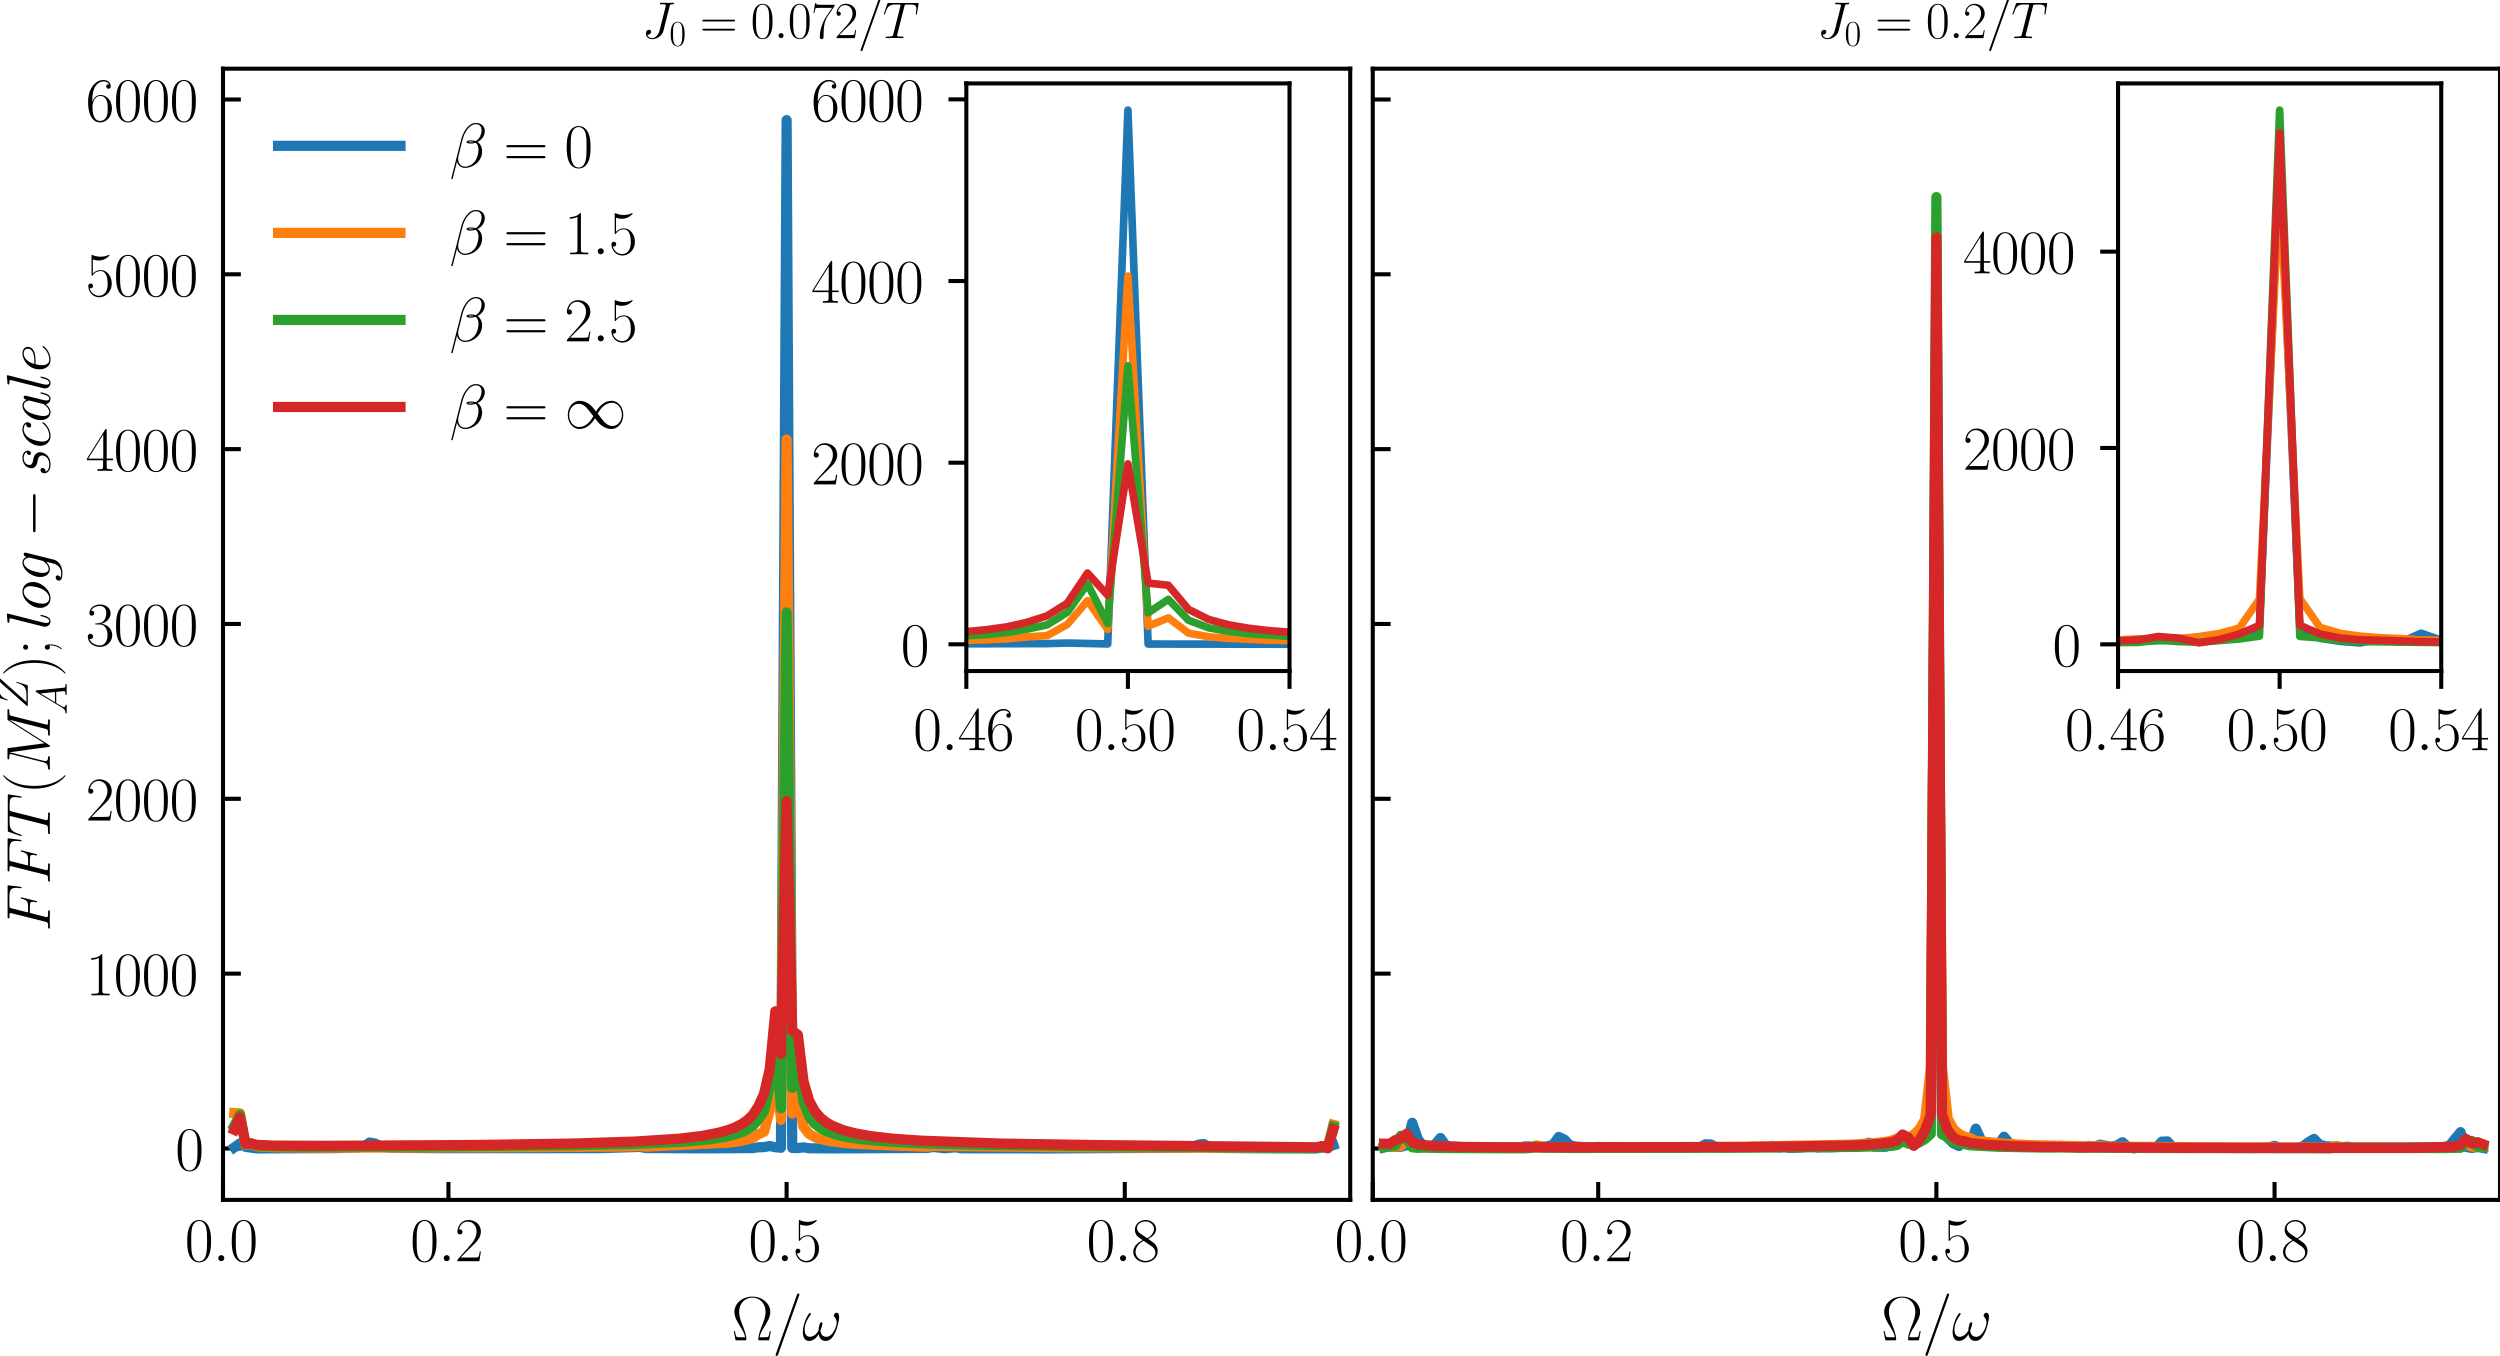 <?xml version="1.0" encoding="utf-8" standalone="no"?>
<!DOCTYPE svg PUBLIC "-//W3C//DTD SVG 1.1//EN"
  "http://www.w3.org/Graphics/SVG/1.1/DTD/svg11.dtd">
<svg xmlns:xlink="http://www.w3.org/1999/xlink" width="490.117pt" height="265.752pt" viewBox="0 0 490.117 265.752" xmlns="http://www.w3.org/2000/svg" version="1.1">
 <defs>
  <style type="text/css">*{stroke-linejoin: round; stroke-linecap: butt}</style>
 </defs>
 <g id="figure_1">
  <g id="patch_1">
   <path d="M 0 265.752 
L 490.117 265.752 
L 490.117 0 
L 0 0 
z
" style="fill: #ffffff"/>
  </g>
  <g id="axes_1">
   <g id="patch_2">
    <path d="M 43.717 235.232 
L 264.707 235.232 
L 264.707 13.472 
L 43.717 13.472 
z
" style="fill: #ffffff"/>
   </g>
   <g id="matplotlib.axis_1">
    <g id="xtick_1">
     <g id="line2d_1">
      <defs>
       <path id="m52e6dee2ad" d="M 0 0 
L 0 -3.5 
" style="stroke: #000000; stroke-width: 0.8"/>
      </defs>
      <g>
       <use xlink:href="#m52e6dee2ad" x="43.717" y="235.232" style="stroke: #000000; stroke-width: 0.8"/>
      </g>
     </g>
     <g id="text_1">
      <!-- $\mathdefault{0.0}$ -->
      <g transform="translate(36.238 247.25)scale(0.12 -0.12)">
       <defs>
        <path id="CMR17-30" d="M 2688 2038 
C 2688 2430 2682 3099 2413 3613 
C 2176 4063 1798 4224 1466 4224 
C 1158 4224 768 4082 525 3620 
C 269 3137 243 2539 243 2038 
C 243 1671 250 1112 448 623 
C 723 -39 1216 -128 1466 -128 
C 1760 -128 2208 -7 2470 604 
C 2662 1048 2688 1568 2688 2038 
z
M 1466 -26 
C 1056 -26 813 328 723 816 
C 653 1196 653 1749 653 2109 
C 653 2604 653 3015 736 3407 
C 858 3954 1216 4121 1466 4121 
C 1728 4121 2067 3947 2189 3420 
C 2272 3054 2278 2623 2278 2109 
C 2278 1691 2278 1176 2202 797 
C 2067 96 1690 -26 1466 -26 
z
" transform="scale(0.016)"/>
        <path id="CMMI12-3a" d="M 1178 307 
C 1178 492 1024 620 870 620 
C 685 620 557 467 557 313 
C 557 128 710 0 864 0 
C 1050 0 1178 153 1178 307 
z
" transform="scale(0.016)"/>
       </defs>
       <use xlink:href="#CMR17-30" transform="scale(0.996)"/>
       <use xlink:href="#CMMI12-3a" transform="translate(45.69 0)scale(0.996)"/>
       <use xlink:href="#CMR17-30" transform="translate(72.788 0)scale(0.996)"/>
      </g>
     </g>
    </g>
    <g id="xtick_2">
     <g id="line2d_2">
      <g>
       <use xlink:href="#m52e6dee2ad" x="87.915" y="235.232" style="stroke: #000000; stroke-width: 0.8"/>
      </g>
     </g>
     <g id="text_2">
      <!-- $\mathdefault{0.2}$ -->
      <g transform="translate(80.436 247.25)scale(0.12 -0.12)">
       <defs>
        <path id="CMR17-32" d="M 2669 990 
L 2554 990 
C 2490 537 2438 460 2413 422 
C 2381 371 1920 371 1830 371 
L 602 371 
C 832 620 1280 1073 1824 1596 
C 2214 1966 2669 2400 2669 3033 
C 2669 3788 2067 4224 1395 4224 
C 691 4224 262 3603 262 3027 
C 262 2777 448 2745 525 2745 
C 589 2745 781 2783 781 3007 
C 781 3206 614 3264 525 3264 
C 486 3264 448 3257 422 3244 
C 544 3788 915 4057 1306 4057 
C 1862 4057 2227 3616 2227 3033 
C 2227 2477 1901 1998 1536 1583 
L 262 147 
L 262 0 
L 2515 0 
L 2669 990 
z
" transform="scale(0.016)"/>
       </defs>
       <use xlink:href="#CMR17-30" transform="scale(0.996)"/>
       <use xlink:href="#CMMI12-3a" transform="translate(45.69 0)scale(0.996)"/>
       <use xlink:href="#CMR17-32" transform="translate(72.788 0)scale(0.996)"/>
      </g>
     </g>
    </g>
    <g id="xtick_3">
     <g id="line2d_3">
      <g>
       <use xlink:href="#m52e6dee2ad" x="154.212" y="235.232" style="stroke: #000000; stroke-width: 0.8"/>
      </g>
     </g>
     <g id="text_3">
      <!-- $\mathdefault{0.5}$ -->
      <g transform="translate(146.733 247.25)scale(0.12 -0.12)">
       <defs>
        <path id="CMR17-35" d="M 730 3750 
C 794 3724 1056 3641 1325 3641 
C 1920 3641 2246 3961 2432 4140 
C 2432 4191 2432 4224 2394 4224 
C 2387 4224 2374 4224 2323 4198 
C 2099 4102 1837 4032 1517 4032 
C 1325 4032 1037 4055 723 4191 
C 653 4224 640 4224 634 4224 
C 602 4224 595 4217 595 4090 
L 595 2231 
C 595 2113 595 2080 659 2080 
C 691 2080 704 2093 736 2139 
C 941 2435 1222 2560 1542 2560 
C 1766 2560 2246 2415 2246 1293 
C 2246 1087 2246 716 2054 422 
C 1894 159 1645 25 1370 25 
C 947 25 518 319 403 812 
C 429 806 480 793 506 793 
C 589 793 749 838 749 1036 
C 749 1209 627 1280 506 1280 
C 358 1280 262 1190 262 1011 
C 262 454 704 -128 1382 -128 
C 2042 -128 2669 441 2669 1267 
C 2669 2054 2170 2662 1549 2662 
C 1222 2662 947 2540 730 2304 
L 730 3750 
z
" transform="scale(0.016)"/>
       </defs>
       <use xlink:href="#CMR17-30" transform="scale(0.996)"/>
       <use xlink:href="#CMMI12-3a" transform="translate(45.69 0)scale(0.996)"/>
       <use xlink:href="#CMR17-35" transform="translate(72.788 0)scale(0.996)"/>
      </g>
     </g>
    </g>
    <g id="xtick_4">
     <g id="line2d_4">
      <g>
       <use xlink:href="#m52e6dee2ad" x="220.509" y="235.232" style="stroke: #000000; stroke-width: 0.8"/>
      </g>
     </g>
     <g id="text_4">
      <!-- $\mathdefault{0.8}$ -->
      <g transform="translate(213.03 247.25)scale(0.12 -0.12)">
       <defs>
        <path id="CMR17-38" d="M 1741 2289 
C 2144 2494 2554 2803 2554 3298 
C 2554 3884 1990 4224 1472 4224 
C 890 4224 378 3800 378 3215 
C 378 3054 416 2777 666 2533 
C 730 2469 998 2276 1171 2154 
C 883 2006 211 1652 211 945 
C 211 282 838 -128 1459 -128 
C 2144 -128 2720 366 2720 1022 
C 2720 1607 2330 1877 2074 2051 
L 1741 2289 
z
M 902 2855 
C 851 2887 595 3086 595 3388 
C 595 3781 998 4076 1459 4076 
C 1965 4076 2336 3716 2336 3298 
C 2336 2700 1670 2359 1638 2359 
C 1632 2359 1626 2359 1574 2398 
L 902 2855 
z
M 2080 1536 
C 2176 1466 2483 1253 2483 861 
C 2483 385 2010 25 1472 25 
C 890 25 448 443 448 951 
C 448 1459 838 1884 1280 2083 
L 2080 1536 
z
" transform="scale(0.016)"/>
       </defs>
       <use xlink:href="#CMR17-30" transform="scale(0.996)"/>
       <use xlink:href="#CMMI12-3a" transform="translate(45.69 0)scale(0.996)"/>
       <use xlink:href="#CMR17-38" transform="translate(72.788 0)scale(0.996)"/>
      </g>
     </g>
    </g>
    <g id="text_5">
     <!-- $\Omega/\omega$ -->
     <g transform="translate(143.414 262.763)scale(0.12 -0.12)">
      <defs>
       <path id="CMR17-a" d="M 4038 935 
L 3923 935 
C 3866 640 3846 563 3814 461 
C 3782 364 3763 313 3392 313 
L 2874 313 
C 2944 685 3098 961 3366 1390 
C 3699 1935 3974 2377 3974 2909 
C 3974 3775 3155 4480 2138 4480 
C 1094 4480 294 3768 294 2909 
C 294 2377 576 1922 890 1416 
C 1171 961 1325 685 1395 313 
L 877 313 
C 512 313 493 364 461 454 
C 422 557 410 640 346 935 
L 230 935 
L 416 0 
L 1382 0 
C 1517 0 1523 6 1523 102 
C 1523 557 1286 1153 1178 1428 
C 973 1928 781 2416 781 2916 
C 781 3871 1466 4377 2131 4377 
C 2829 4377 3488 3852 3488 2916 
C 3488 2422 3315 1980 3078 1396 
C 2976 1134 2746 550 2746 102 
C 2746 0 2752 0 2886 0 
L 3853 0 
L 4038 935 
z
" transform="scale(0.016)"/>
       <path id="CMMI12-3d" d="M 2746 4563 
C 2746 4569 2784 4665 2784 4678 
C 2784 4755 2720 4800 2669 4800 
C 2637 4800 2579 4800 2528 4659 
L 384 -1364 
C 384 -1370 346 -1466 346 -1479 
C 346 -1556 410 -1600 461 -1600 
C 499 -1600 557 -1594 602 -1460 
L 2746 4563 
z
" transform="scale(0.016)"/>
       <path id="CMMI12-21" d="M 3802 2406 
C 3802 2592 3750 2828 3526 2828 
C 3398 2828 3251 2668 3251 2540 
C 3251 2483 3277 2444 3328 2387 
C 3424 2278 3546 2105 3546 1804 
C 3546 1574 3405 1209 3302 1011 
C 3123 659 2829 358 2496 358 
C 2093 358 1939 614 1869 972 
C 1939 1139 2086 1555 2086 1721 
C 2086 1792 2061 1849 1978 1849 
C 1933 1849 1882 1824 1850 1772 
C 1760 1632 1677 1126 1683 992 
C 1562 755 1216 358 806 358 
C 378 358 262 736 262 1100 
C 262 1766 678 2348 794 2508 
C 858 2604 902 2668 902 2681 
C 902 2726 877 2796 819 2796 
C 717 2796 685 2713 634 2636 
C 307 2131 77 1420 77 806 
C 77 409 224 -64 704 -64 
C 1235 -64 1568 390 1702 633 
C 1754 275 1946 -64 2413 -64 
C 2899 -64 3206 364 3437 883 
C 3603 1254 3802 2054 3802 2406 
z
" transform="scale(0.016)"/>
      </defs>
      <use xlink:href="#CMR17-a" transform="scale(0.996)"/>
      <use xlink:href="#CMMI12-3d" transform="translate(66.51 0)scale(0.996)"/>
      <use xlink:href="#CMMI12-21" transform="translate(115.285 0)scale(0.996)"/>
     </g>
    </g>
   </g>
   <g id="matplotlib.axis_2">
    <g id="ytick_1">
     <g id="line2d_5">
      <defs>
       <path id="mcc59d26b9e" d="M 0 0 
L 3.5 0 
" style="stroke: #000000; stroke-width: 0.8"/>
      </defs>
      <g>
       <use xlink:href="#mcc59d26b9e" x="43.717" y="225.153" style="stroke: #000000; stroke-width: 0.8"/>
      </g>
     </g>
     <g id="text_6">
      <!-- $\mathdefault{0}$ -->
      <g transform="translate(34.364 229.412)scale(0.12 -0.12)">
       <use xlink:href="#CMR17-30" transform="scale(0.996)"/>
      </g>
     </g>
    </g>
    <g id="ytick_2">
     <g id="line2d_6">
      <g>
       <use xlink:href="#mcc59d26b9e" x="43.717" y="190.878" style="stroke: #000000; stroke-width: 0.8"/>
      </g>
     </g>
     <g id="text_7">
      <!-- $\mathdefault{1000}$ -->
      <g transform="translate(16.805 195.137)scale(0.12 -0.12)">
       <defs>
        <path id="CMR17-31" d="M 1702 4083 
C 1702 4217 1696 4224 1606 4224 
C 1357 3927 979 3833 621 3820 
C 602 3820 570 3820 563 3808 
C 557 3795 557 3782 557 3648 
C 755 3648 1088 3686 1344 3839 
L 1344 467 
C 1344 243 1331 166 781 166 
L 589 166 
L 589 0 
C 896 6 1216 12 1523 12 
C 1830 12 2150 6 2458 0 
L 2458 166 
L 2266 166 
C 1715 166 1702 236 1702 467 
L 1702 4083 
z
" transform="scale(0.016)"/>
       </defs>
       <use xlink:href="#CMR17-31" transform="scale(0.996)"/>
       <use xlink:href="#CMR17-30" transform="translate(45.69 0)scale(0.996)"/>
       <use xlink:href="#CMR17-30" transform="translate(91.381 0)scale(0.996)"/>
       <use xlink:href="#CMR17-30" transform="translate(137.071 0)scale(0.996)"/>
      </g>
     </g>
    </g>
    <g id="ytick_3">
     <g id="line2d_7">
      <g>
       <use xlink:href="#mcc59d26b9e" x="43.717" y="156.603" style="stroke: #000000; stroke-width: 0.8"/>
      </g>
     </g>
     <g id="text_8">
      <!-- $\mathdefault{2000}$ -->
      <g transform="translate(16.805 160.862)scale(0.12 -0.12)">
       <use xlink:href="#CMR17-32" transform="scale(0.996)"/>
       <use xlink:href="#CMR17-30" transform="translate(45.69 0)scale(0.996)"/>
       <use xlink:href="#CMR17-30" transform="translate(91.381 0)scale(0.996)"/>
       <use xlink:href="#CMR17-30" transform="translate(137.071 0)scale(0.996)"/>
      </g>
     </g>
    </g>
    <g id="ytick_4">
     <g id="line2d_8">
      <g>
       <use xlink:href="#mcc59d26b9e" x="43.717" y="122.327" style="stroke: #000000; stroke-width: 0.8"/>
      </g>
     </g>
     <g id="text_9">
      <!-- $\mathdefault{3000}$ -->
      <g transform="translate(16.805 126.586)scale(0.12 -0.12)">
       <defs>
        <path id="CMR17-33" d="M 1414 2176 
C 1984 2176 2234 1673 2234 1094 
C 2234 322 1824 25 1453 25 
C 1114 25 563 193 390 691 
C 422 678 454 678 486 678 
C 640 678 755 780 755 947 
C 755 1132 614 1216 486 1216 
C 378 1216 211 1164 211 927 
C 211 335 787 -128 1466 -128 
C 2176 -128 2720 432 2720 1087 
C 2720 1718 2208 2176 1600 2246 
C 2086 2347 2554 2776 2554 3353 
C 2554 3856 2048 4224 1472 4224 
C 890 4224 378 3862 378 3347 
C 378 3123 544 3084 627 3084 
C 762 3084 877 3167 877 3334 
C 877 3500 762 3584 627 3584 
C 602 3584 570 3584 544 3571 
C 730 3999 1235 4076 1459 4076 
C 1683 4076 2106 3966 2106 3347 
C 2106 3167 2080 2851 1862 2574 
C 1670 2329 1453 2316 1242 2297 
C 1210 2297 1062 2284 1037 2284 
C 992 2278 966 2272 966 2227 
C 966 2182 973 2176 1101 2176 
L 1414 2176 
z
" transform="scale(0.016)"/>
       </defs>
       <use xlink:href="#CMR17-33" transform="scale(0.996)"/>
       <use xlink:href="#CMR17-30" transform="translate(45.69 0)scale(0.996)"/>
       <use xlink:href="#CMR17-30" transform="translate(91.381 0)scale(0.996)"/>
       <use xlink:href="#CMR17-30" transform="translate(137.071 0)scale(0.996)"/>
      </g>
     </g>
    </g>
    <g id="ytick_5">
     <g id="line2d_9">
      <g>
       <use xlink:href="#mcc59d26b9e" x="43.717" y="88.052" style="stroke: #000000; stroke-width: 0.8"/>
      </g>
     </g>
     <g id="text_10">
      <!-- $\mathdefault{4000}$ -->
      <g transform="translate(16.805 92.311)scale(0.12 -0.12)">
       <defs>
        <path id="CMR17-34" d="M 2150 4147 
C 2150 4281 2144 4288 2029 4288 
L 128 1254 
L 128 1088 
L 1779 1088 
L 1779 460 
C 1779 230 1766 166 1318 166 
L 1197 166 
L 1197 0 
C 1402 12 1747 12 1965 12 
C 2182 12 2528 12 2733 0 
L 2733 166 
L 2611 166 
C 2163 166 2150 230 2150 460 
L 2150 1088 
L 2803 1088 
L 2803 1254 
L 2150 1254 
L 2150 4147 
z
M 1798 3723 
L 1798 1254 
L 256 1254 
L 1798 3723 
z
" transform="scale(0.016)"/>
       </defs>
       <use xlink:href="#CMR17-34" transform="scale(0.996)"/>
       <use xlink:href="#CMR17-30" transform="translate(45.69 0)scale(0.996)"/>
       <use xlink:href="#CMR17-30" transform="translate(91.381 0)scale(0.996)"/>
       <use xlink:href="#CMR17-30" transform="translate(137.071 0)scale(0.996)"/>
      </g>
     </g>
    </g>
    <g id="ytick_6">
     <g id="line2d_10">
      <g>
       <use xlink:href="#mcc59d26b9e" x="43.717" y="53.776" style="stroke: #000000; stroke-width: 0.8"/>
      </g>
     </g>
     <g id="text_11">
      <!-- $\mathdefault{5000}$ -->
      <g transform="translate(16.805 58.035)scale(0.12 -0.12)">
       <use xlink:href="#CMR17-35" transform="scale(0.996)"/>
       <use xlink:href="#CMR17-30" transform="translate(45.69 0)scale(0.996)"/>
       <use xlink:href="#CMR17-30" transform="translate(91.381 0)scale(0.996)"/>
       <use xlink:href="#CMR17-30" transform="translate(137.071 0)scale(0.996)"/>
      </g>
     </g>
    </g>
    <g id="ytick_7">
     <g id="line2d_11">
      <g>
       <use xlink:href="#mcc59d26b9e" x="43.717" y="19.501" style="stroke: #000000; stroke-width: 0.8"/>
      </g>
     </g>
     <g id="text_12">
      <!-- $\mathdefault{6000}$ -->
      <g transform="translate(16.805 23.76)scale(0.12 -0.12)">
       <defs>
        <path id="CMR17-36" d="M 678 2198 
C 678 3712 1395 4076 1811 4076 
C 1946 4076 2272 4049 2400 3782 
C 2298 3782 2106 3782 2106 3558 
C 2106 3385 2246 3328 2336 3328 
C 2394 3328 2566 3353 2566 3571 
C 2566 3987 2246 4224 1805 4224 
C 1043 4224 243 3411 243 2011 
C 243 257 966 -128 1478 -128 
C 2099 -128 2688 431 2688 1295 
C 2688 2101 2170 2688 1517 2688 
C 1126 2688 838 2430 678 1979 
L 678 2198 
z
M 1478 25 
C 691 25 691 1212 691 1450 
C 691 1914 909 2585 1504 2585 
C 1613 2585 1926 2585 2138 2140 
C 2253 1889 2253 1624 2253 1302 
C 2253 954 2253 696 2118 438 
C 1978 173 1773 25 1478 25 
z
" transform="scale(0.016)"/>
       </defs>
       <use xlink:href="#CMR17-36" transform="scale(0.996)"/>
       <use xlink:href="#CMR17-30" transform="translate(45.69 0)scale(0.996)"/>
       <use xlink:href="#CMR17-30" transform="translate(91.381 0)scale(0.996)"/>
       <use xlink:href="#CMR17-30" transform="translate(137.071 0)scale(0.996)"/>
      </g>
     </g>
    </g>
    <g id="text_13">
     <!-- $FFT(M^Z_A);log-scale$ -->
     <g transform="translate(9.785 182.608)rotate(-90)scale(0.12 -0.12)">
      <defs>
       <path id="CMMI12-46" d="M 1901 2054 
L 2515 2054 
C 3002 2054 3040 1947 3040 1764 
C 3040 1683 3027 1595 2995 1456 
C 2982 1431 2976 1399 2976 1387 
C 2976 1343 3002 1318 3046 1318 
C 3098 1318 3104 1343 3130 1444 
L 3501 2929 
C 3501 2955 3482 2993 3437 2993 
C 3379 2993 3373 2968 3347 2858 
C 3213 2375 3085 2240 2528 2240 
L 1946 2240 
L 2362 3908 
C 2419 4134 2432 4153 2694 4153 
L 3552 4153 
C 4352 4153 4467 3915 4467 3457 
C 4467 3419 4467 3277 4448 3109 
C 4442 3084 4429 3000 4429 2974 
C 4429 2922 4461 2903 4499 2903 
C 4544 2903 4570 2929 4582 3045 
L 4717 4172 
C 4717 4191 4730 4255 4730 4268 
C 4730 4339 4672 4339 4557 4339 
L 1523 4339 
C 1402 4339 1338 4339 1338 4223 
C 1338 4153 1382 4153 1491 4153 
C 1888 4153 1888 4108 1888 4037 
C 1888 4005 1882 3979 1862 3908 
L 998 468 
C 941 248 928 185 480 185 
C 358 185 294 185 294 70 
C 294 0 352 0 390 0 
C 512 0 640 12 762 12 
L 1594 12 
C 1734 12 1888 0 2029 0 
C 2086 0 2163 0 2163 115 
C 2163 185 2125 185 1984 185 
C 1478 185 1466 229 1466 324 
C 1466 355 1478 405 1491 449 
L 1901 2054 
z
" transform="scale(0.016)"/>
       <path id="CMMI12-54" d="M 2669 3886 
C 2707 4038 2720 4096 2816 4121 
C 2867 4134 3078 4134 3213 4134 
C 3853 4134 4154 4109 4154 3612 
C 4154 3516 4128 3274 4090 3038 
L 4083 2962 
C 4083 2937 4109 2898 4147 2898 
C 4211 2898 4211 2930 4230 3032 
L 4416 4159 
C 4429 4217 4429 4230 4429 4249 
C 4429 4319 4390 4319 4262 4319 
L 762 4319 
C 614 4319 608 4313 570 4198 
L 179 3051 
C 173 3038 154 2968 154 2962 
C 154 2930 179 2898 218 2898 
C 269 2898 282 2924 307 3007 
C 576 3777 710 4134 1562 4134 
L 1990 4134 
C 2144 4134 2208 4134 2208 4064 
C 2208 4045 2208 4032 2176 3917 
L 1318 497 
C 1254 249 1242 185 563 185 
C 403 185 358 185 358 64 
C 358 0 429 0 461 0 
C 621 0 787 12 947 12 
L 1946 12 
C 2106 12 2278 0 2438 0 
C 2509 0 2573 0 2573 121 
C 2573 185 2528 185 2362 185 
C 1786 185 1786 242 1786 338 
C 1786 344 1786 389 1811 491 
L 2669 3886 
z
" transform="scale(0.016)"/>
       <path id="CMR17-28" d="M 1958 -1562 
C 1958 -1556 1958 -1543 1939 -1524 
C 1645 -1223 858 -403 858 1596 
C 858 3595 1632 4408 1946 4729 
C 1946 4735 1958 4748 1958 4767 
C 1958 4787 1939 4800 1914 4800 
C 1843 4800 1299 4325 986 3620 
C 666 2909 576 2218 576 1603 
C 576 1141 621 360 1005 -467 
C 1312 -1133 1837 -1600 1914 -1600 
C 1946 -1600 1958 -1588 1958 -1562 
z
" transform="scale(0.016)"/>
       <path id="CMMI12-4d" d="M 5811 3886 
C 5869 4102 5882 4166 6336 4166 
C 6458 4166 6515 4166 6515 4287 
C 6515 4352 6470 4352 6349 4352 
L 5581 4352 
C 5421 4352 5414 4345 5344 4243 
L 3008 567 
L 2528 4211 
C 2509 4352 2502 4352 2336 4352 
L 1542 4352 
C 1421 4352 1363 4352 1363 4230 
C 1363 4166 1421 4166 1517 4166 
C 1907 4166 1907 4115 1907 4045 
C 1907 4032 1907 3994 1882 3898 
L 1062 650 
C 986 344 838 204 410 185 
C 390 185 314 179 314 70 
C 314 0 371 0 397 0 
C 525 0 851 12 979 12 
L 1286 12 
C 1376 12 1485 0 1574 0 
C 1619 0 1690 0 1690 121 
C 1690 179 1626 185 1600 185 
C 1389 191 1184 230 1184 459 
C 1184 523 1184 529 1210 618 
L 2093 4128 
L 2099 4128 
L 2630 172 
C 2650 19 2656 0 2714 0 
C 2784 0 2816 51 2848 108 
L 5421 4159 
L 5427 4159 
L 4499 472 
C 4442 249 4429 185 3981 185 
C 3859 185 3795 185 3795 70 
C 3795 0 3853 0 3891 0 
C 4000 0 4128 12 4237 12 
L 4992 12 
C 5101 12 5235 0 5344 0 
C 5395 0 5466 0 5466 121 
C 5466 185 5408 185 5312 185 
C 4922 185 4922 236 4922 300 
C 4922 306 4922 351 4934 402 
L 5811 3886 
z
" transform="scale(0.016)"/>
       <path id="CMMI12-5a" d="M 4480 4153 
C 4518 4198 4550 4236 4550 4300 
C 4550 4345 4544 4352 4397 4352 
L 1754 4352 
C 1606 4352 1600 4345 1562 4230 
L 1210 3083 
C 1190 3019 1190 3007 1190 2994 
C 1190 2968 1210 2930 1254 2930 
C 1306 2930 1318 2956 1344 3039 
C 1581 3726 1894 4166 2906 4166 
L 3955 4166 
L 448 217 
C 390 147 365 121 365 51 
C 365 0 397 0 518 0 
L 3251 0 
C 3398 0 3405 6 3443 121 
L 3891 1529 
C 3898 1548 3910 1593 3910 1618 
C 3910 1650 3885 1682 3846 1682 
C 3795 1682 3789 1676 3738 1516 
C 3469 695 3187 198 2074 198 
L 966 198 
L 4480 4153 
z
" transform="scale(0.016)"/>
       <path id="CMMI12-41" d="M 1088 720 
C 864 335 646 205 339 185 
C 269 179 218 179 218 64 
C 218 25 250 0 294 0 
C 410 0 698 12 813 12 
C 998 12 1203 0 1382 0 
C 1421 0 1498 0 1498 121 
C 1498 179 1446 185 1408 185 
C 1261 198 1139 250 1139 407 
C 1139 498 1178 570 1261 714 
L 1747 1536 
L 3379 1536 
C 3386 1477 3386 1425 3392 1366 
C 3411 1196 3488 518 3488 394 
C 3488 198 3162 185 3059 185 
C 2989 185 2918 185 2918 70 
C 2918 0 2976 0 3014 0 
C 3123 0 3251 12 3360 12 
L 3725 12 
C 4115 12 4397 0 4403 0 
C 4448 0 4518 0 4518 121 
C 4518 185 4461 185 4365 185 
C 4013 185 4006 244 3987 440 
L 3597 4403 
C 3584 4531 3558 4544 3488 4544 
C 3424 4544 3386 4531 3328 4435 
L 1088 720 
z
M 1856 1721 
L 3142 3831 
L 3360 1721 
L 1856 1721 
z
" transform="scale(0.016)"/>
       <path id="CMR17-29" d="M 1683 1596 
C 1683 2057 1638 2839 1254 3665 
C 947 4332 422 4800 346 4800 
C 326 4800 301 4793 301 4761 
C 301 4748 307 4742 314 4729 
C 621 4408 1402 3595 1402 1603 
C 1402 -396 627 -1210 314 -1530 
C 307 -1543 301 -1549 301 -1562 
C 301 -1594 326 -1600 346 -1600 
C 416 -1600 960 -1127 1274 -422 
C 1594 289 1683 981 1683 1596 
z
" transform="scale(0.016)"/>
       <path id="CMR17-3b" d="M 1062 2489 
C 1062 2649 934 2752 800 2752 
C 672 2752 538 2649 538 2489 
C 538 2329 666 2227 800 2227 
C 928 2227 1062 2329 1062 2489 
z
M 979 -69 
C 979 -469 851 -795 634 -1095 
C 595 -1140 595 -1152 595 -1159 
C 595 -1191 621 -1216 646 -1216 
C 678 -1216 1082 -782 1082 -57 
C 1082 192 1062 524 800 524 
C 659 524 538 428 538 262 
C 538 96 659 0 800 0 
C 864 0 934 19 979 64 
L 979 -69 
z
" transform="scale(0.016)"/>
       <path id="CMMI12-6c" d="M 1626 4255 
C 1632 4281 1645 4319 1645 4351 
C 1645 4416 1581 4416 1568 4416 
C 1562 4416 1331 4396 1216 4383 
C 1107 4377 1011 4364 896 4358 
C 742 4345 698 4339 698 4223 
C 698 4159 762 4159 826 4159 
C 1152 4159 1152 4102 1152 4039 
C 1152 4013 1152 4001 1120 3886 
L 326 731 
C 307 661 294 610 294 509 
C 294 191 531 -64 858 -64 
C 1069 -64 1210 76 1312 273 
C 1421 483 1510 884 1510 909 
C 1510 941 1485 967 1446 967 
C 1389 967 1382 935 1357 839 
C 1242 401 1126 64 870 64 
C 678 64 678 267 678 356 
C 678 382 678 515 723 693 
L 1626 4255 
z
" transform="scale(0.016)"/>
       <path id="CMMI12-6f" d="M 2918 1755 
C 2918 2362 2522 2816 1939 2816 
C 1094 2816 262 1896 262 996 
C 262 389 659 -64 1242 -64 
C 2093 -64 2918 855 2918 1755 
z
M 1248 64 
C 928 64 691 319 691 766 
C 691 1060 845 1711 1024 2030 
C 1312 2522 1670 2687 1933 2687 
C 2246 2687 2490 2432 2490 1985 
C 2490 1730 2355 1047 2112 657 
C 1850 230 1498 64 1248 64 
z
" transform="scale(0.016)"/>
       <path id="CMMI12-67" d="M 2163 811 
C 2138 708 2125 683 2042 587 
C 1779 249 1510 128 1312 128 
C 1101 128 902 293 902 734 
C 902 1072 1094 1787 1235 2075 
C 1421 2432 1709 2687 1978 2687 
C 2400 2687 2483 2164 2483 2126 
L 2464 2036 
L 2163 811 
z
M 2560 2394 
C 2477 2579 2298 2816 1978 2816 
C 1280 2816 486 1941 486 989 
C 486 325 890 0 1299 0 
C 1638 0 1939 268 2054 396 
L 1914 -176 
C 1824 -520 1786 -677 1555 -896 
C 1293 -1152 1050 -1152 909 -1152 
C 717 -1152 557 -1140 397 -1090 
C 602 -1034 653 -858 653 -789 
C 653 -689 576 -589 435 -589 
C 282 -589 115 -714 115 -921 
C 115 -1178 378 -1280 922 -1280 
C 1747 -1280 2176 -758 2259 -420 
L 2970 2426 
C 2989 2502 2989 2515 2989 2528 
C 2989 2617 2918 2688 2822 2688 
C 2669 2688 2579 2560 2560 2388 
L 2560 2394 
z
" transform="scale(0.016)"/>
       <path id="CMSY10-0" d="M 4218 1472 
C 4326 1472 4442 1472 4442 1600 
C 4442 1728 4326 1728 4218 1728 
L 755 1728 
C 646 1728 531 1728 531 1600 
C 531 1472 646 1472 755 1472 
L 4218 1472 
z
" transform="scale(0.016)"/>
       <path id="CMMI12-73" d="M 1459 1290 
C 1568 1271 1741 1233 1779 1227 
C 1862 1201 2150 1099 2150 793 
C 2150 595 1971 64 1229 64 
C 1094 64 614 83 486 447 
C 742 414 870 614 870 755 
C 870 889 781 960 653 960 
C 512 960 326 851 326 563 
C 326 176 710 -64 1222 -64 
C 2195 -64 2483 665 2483 998 
C 2483 1093 2483 1271 2278 1475 
C 2118 1627 1965 1659 1619 1729 
C 1446 1767 1171 1824 1171 2111 
C 1171 2239 1286 2687 1894 2687 
C 2163 2687 2426 2589 2490 2368 
C 2208 2368 2195 2124 2195 2118 
C 2195 1983 2317 1945 2374 1945 
C 2464 1945 2643 2015 2643 2284 
C 2643 2546 2400 2816 1901 2816 
C 1062 2816 838 2169 838 1907 
C 838 1424 1312 1322 1459 1290 
z
" transform="scale(0.016)"/>
       <path id="CMMI12-63" d="M 2502 2432 
C 2381 2432 2323 2432 2234 2355 
C 2195 2323 2125 2227 2125 2124 
C 2125 1996 2221 1919 2342 1919 
C 2496 1919 2669 2047 2669 2303 
C 2669 2591 2374 2816 1933 2816 
C 1094 2816 256 1932 256 1011 
C 256 446 602 -64 1254 -64 
C 2125 -64 2675 622 2675 706 
C 2675 745 2637 777 2611 777 
C 2592 777 2586 771 2528 712 
C 2118 161 1510 64 1267 64 
C 826 64 685 453 685 777 
C 685 1004 794 1634 1024 2073 
C 1190 2374 1536 2687 1939 2687 
C 2022 2687 2374 2676 2502 2432 
z
" transform="scale(0.016)"/>
       <path id="CMMI12-61" d="M 1926 759 
C 1894 651 1894 638 1805 517 
C 1664 338 1382 64 1082 64 
C 819 64 672 300 672 676 
C 672 1028 870 1743 992 2011 
C 1210 2458 1510 2687 1760 2687 
C 2182 2687 2266 2164 2266 2113 
C 2266 2107 2246 2024 2240 2011 
L 1926 759 
z
M 2336 2394 
C 2266 2560 2093 2816 1760 2816 
C 1037 2816 256 1883 256 938 
C 256 306 627 -64 1062 -64 
C 1414 -64 1715 210 1894 421 
C 1958 44 2259 -64 2451 -64 
C 2643 -64 2797 51 2912 280 
C 3014 496 3104 885 3104 910 
C 3104 942 3078 968 3040 968 
C 2982 968 2976 936 2950 840 
C 2854 465 2733 64 2470 64 
C 2285 64 2272 229 2272 356 
C 2272 503 2291 573 2349 821 
C 2394 980 2426 1120 2477 1305 
C 2714 2260 2771 2489 2771 2528 
C 2771 2617 2701 2688 2605 2688 
C 2400 2688 2349 2464 2336 2388 
L 2336 2394 
z
" transform="scale(0.016)"/>
       <path id="CMMI12-65" d="M 1146 1472 
C 1318 1472 1754 1484 2061 1600 
C 2547 1786 2592 2160 2592 2275 
C 2592 2559 2349 2816 1926 2816 
C 1254 2816 288 2205 288 1066 
C 288 400 672 -64 1254 -64 
C 2125 -64 2675 609 2675 691 
C 2675 729 2637 761 2611 761 
C 2592 761 2586 755 2528 698 
C 2118 159 1510 64 1267 64 
C 902 64 710 349 710 818 
C 710 907 710 1066 806 1472 
L 1146 1472 
z
M 838 1600 
C 1114 2591 1722 2687 1926 2687 
C 2208 2687 2400 2520 2400 2275 
C 2400 1600 1376 1600 1107 1600 
L 838 1600 
z
" transform="scale(0.016)"/>
      </defs>
      <use xlink:href="#CMMI12-46" transform="scale(0.996)"/>
      <use xlink:href="#CMMI12-46" transform="translate(76.697 0)scale(0.996)"/>
      <use xlink:href="#CMMI12-54" transform="translate(153.394 0)scale(0.996)"/>
      <use xlink:href="#CMR17-28" transform="translate(224.117 0)scale(0.996)"/>
      <use xlink:href="#CMMI12-4d" transform="translate(259.398 0)scale(0.996)"/>
      <use xlink:href="#CMMI12-5a" transform="translate(364.178 36.154)scale(0.697)"/>
      <use xlink:href="#CMMI12-41" transform="translate(353.771 -27.441)scale(0.697)"/>
      <use xlink:href="#CMR17-29" transform="translate(416.422 0)scale(0.996)"/>
      <use xlink:href="#CMR17-3b" transform="translate(451.703 0)scale(0.996)"/>
      <use xlink:href="#CMMI12-6c" transform="translate(493.179 0)scale(0.996)"/>
      <use xlink:href="#CMMI12-6f" transform="translate(524.427 0)scale(0.996)"/>
      <use xlink:href="#CMMI12-67" transform="translate(571.322 0)scale(0.996)"/>
      <use xlink:href="#CMSY10-0" transform="translate(643.747 0)scale(0.996)"/>
      <use xlink:href="#CMMI12-73" transform="translate(743.374 0)scale(0.996)"/>
      <use xlink:href="#CMMI12-63" transform="translate(789.324 0)scale(0.996)"/>
      <use xlink:href="#CMMI12-61" transform="translate(831.307 0)scale(0.996)"/>
      <use xlink:href="#CMMI12-6c" transform="translate(882.515 0)scale(0.996)"/>
      <use xlink:href="#CMMI12-65" transform="translate(913.763 0)scale(0.996)"/>
     </g>
    </g>
   </g>
   <g id="line2d_12">
    <path d="M 45.927 224.953 
L 47.032 224.165 
L 48.137 224.835 
L 50.347 225.146 
L 65.816 225.084 
L 70.236 224.927 
L 71.341 224.807 
L 72.446 223.993 
L 73.551 224.185 
L 74.656 224.796 
L 76.866 225.005 
L 85.705 225.094 
L 117.749 225.091 
L 125.484 224.848 
L 126.589 225.074 
L 138.743 225.132 
L 147.583 225.082 
L 148.688 224.914 
L 149.792 224.89 
L 150.897 224.674 
L 152.002 224.913 
L 153.107 225.012 
L 154.212 23.552 
L 155.317 225.048 
L 156.422 225.08 
L 157.527 224.932 
L 158.632 225.114 
L 163.052 225.146 
L 180.731 225.056 
L 181.836 225.05 
L 182.941 224.855 
L 185.151 225.111 
L 187.361 224.927 
L 188.466 225.123 
L 190.676 225.126 
L 206.145 225.145 
L 232.664 225.007 
L 233.769 224.898 
L 234.874 224.433 
L 235.979 224.273 
L 237.084 224.891 
L 240.398 225.066 
L 250.343 225.134 
L 258.078 225.129 
L 260.288 224.866 
L 261.393 224.492 
L 261.393 224.492 
" clip-path="url(#p328894e70b)" style="fill: none; stroke: #1f77b4; stroke-width: 2; stroke-linecap: square"/>
   </g>
   <g id="line2d_13">
    <path d="M 45.927 218.205 
L 47.032 218.277 
L 48.137 224.469 
L 49.242 224.258 
L 50.347 224.735 
L 53.662 224.915 
L 62.501 224.987 
L 94.545 224.949 
L 122.169 224.775 
L 125.484 224.684 
L 126.589 224.798 
L 143.163 223.994 
L 145.373 223.67 
L 147.583 223.074 
L 148.688 222.355 
L 149.792 221.88 
L 150.897 217.645 
L 152.002 208.684 
L 153.107 219.535 
L 154.212 86.178 
L 155.317 218.311 
L 156.422 215.174 
L 157.527 220.914 
L 158.632 222.314 
L 159.737 222.919 
L 160.842 223.308 
L 163.052 223.772 
L 166.367 224.145 
L 171.892 224.454 
L 181.836 224.815 
L 182.941 224.662 
L 210.565 224.925 
L 258.078 225.071 
L 259.183 224.666 
L 260.288 224.931 
L 261.393 220.522 
L 261.393 220.522 
" clip-path="url(#p328894e70b)" style="fill: none; stroke: #ff7f0e; stroke-width: 2; stroke-linecap: square"/>
   </g>
   <g id="line2d_14">
    <path d="M 45.927 220.71 
L 47.032 218.562 
L 48.137 224.373 
L 49.242 224.143 
L 50.347 224.575 
L 52.557 224.726 
L 59.186 224.807 
L 83.495 224.765 
L 111.119 224.541 
L 124.379 224.263 
L 134.323 223.809 
L 138.743 223.406 
L 142.058 222.899 
L 144.268 222.355 
L 145.373 221.968 
L 146.478 221.454 
L 147.583 220.725 
L 148.688 219.443 
L 149.792 217.818 
L 150.897 213.064 
L 152.002 202.359 
L 153.107 217.298 
L 154.212 120.065 
L 155.317 213.28 
L 156.422 208.176 
L 157.527 216.079 
L 158.632 218.932 
L 159.737 220.302 
L 160.842 221.157 
L 161.947 221.741 
L 164.157 222.502 
L 166.367 222.982 
L 169.682 223.44 
L 174.101 223.814 
L 181.836 224.189 
L 192.886 224.451 
L 211.67 224.676 
L 258.078 225.089 
L 259.183 224.778 
L 260.288 225.04 
L 261.393 220.893 
L 261.393 220.893 
" clip-path="url(#p328894e70b)" style="fill: none; stroke: #2ca02c; stroke-width: 2; stroke-linecap: square"/>
   </g>
   <g id="line2d_15">
    <path d="M 45.927 221.49 
L 47.032 219.06 
L 48.137 224.23 
L 49.242 224.203 
L 50.347 224.438 
L 53.662 224.591 
L 63.606 224.631 
L 93.44 224.47 
L 112.224 224.188 
L 124.379 223.8 
L 133.218 223.223 
L 137.638 222.692 
L 140.953 222.05 
L 143.163 221.395 
L 144.268 220.95 
L 145.373 220.38 
L 146.478 219.626 
L 147.583 218.573 
L 148.688 216.854 
L 149.792 214.4 
L 150.897 209.62 
L 152.002 198.263 
L 153.107 206.643 
L 154.212 157.073 
L 155.317 202.063 
L 156.422 202.863 
L 157.527 211.976 
L 158.632 215.774 
L 159.737 217.826 
L 160.842 219.111 
L 161.947 219.995 
L 163.052 220.647 
L 165.262 221.551 
L 167.472 222.148 
L 170.787 222.745 
L 175.206 223.247 
L 180.731 223.631 
L 196.2 224.187 
L 213.88 224.471 
L 258.078 224.918 
L 259.183 224.71 
L 260.288 225.129 
L 261.393 221.43 
L 261.393 221.43 
" clip-path="url(#p328894e70b)" style="fill: none; stroke: #d62728; stroke-width: 2; stroke-linecap: square"/>
   </g>
   <g id="patch_3">
    <path d="M 43.717 235.232 
L 43.717 13.472 
" style="fill: none; stroke: #000000; stroke-width: 0.8; stroke-linejoin: miter; stroke-linecap: square"/>
   </g>
   <g id="patch_4">
    <path d="M 264.707 235.232 
L 264.707 13.472 
" style="fill: none; stroke: #000000; stroke-width: 0.8; stroke-linejoin: miter; stroke-linecap: square"/>
   </g>
   <g id="patch_5">
    <path d="M 43.717 235.232 
L 264.707 235.232 
" style="fill: none; stroke: #000000; stroke-width: 0.8; stroke-linejoin: miter; stroke-linecap: square"/>
   </g>
   <g id="patch_6">
    <path d="M 43.717 13.472 
L 264.707 13.472 
" style="fill: none; stroke: #000000; stroke-width: 0.8; stroke-linejoin: miter; stroke-linecap: square"/>
   </g>
   <g id="text_14">
    <!-- $J_0 = 0.072/T$ -->
    <g transform="translate(125.826 7.472)scale(0.1 -0.1)">
     <defs>
      <path id="CMMI12-4a" d="M 3418 3911 
C 3469 4102 3482 4166 3795 4166 
C 3898 4166 3962 4166 3962 4281 
C 3962 4352 3904 4352 3878 4352 
C 3770 4352 3648 4339 3533 4339 
L 3181 4339 
C 2912 4339 2630 4352 2362 4352 
C 2304 4352 2227 4352 2227 4236 
C 2227 4172 2278 4172 2278 4166 
L 2438 4166 
C 2950 4166 2950 4115 2950 4019 
C 2950 4013 2950 3968 2925 3866 
L 2189 953 
C 2022 304 1594 0 1286 0 
C 1069 0 762 99 685 428 
C 710 422 742 415 768 415 
C 979 415 1146 601 1146 787 
C 1146 889 1082 1024 890 1024 
C 774 1024 506 959 506 543 
C 506 149 838 -128 1299 -128 
C 1882 -128 2509 304 2662 908 
L 3418 3911 
z
" transform="scale(0.016)"/>
      <path id="CMR17-3d" d="M 4115 2048 
C 4211 2048 4307 2048 4307 2156 
C 4307 2272 4198 2272 4090 2272 
L 512 2272 
C 403 2272 294 2272 294 2156 
C 294 2048 390 2048 486 2048 
L 4115 2048 
z
M 4090 927 
C 4198 927 4307 927 4307 1043 
C 4307 1152 4211 1152 4115 1152 
L 486 1152 
C 390 1152 294 1152 294 1043 
C 294 927 403 927 512 927 
L 4090 927 
z
" transform="scale(0.016)"/>
      <path id="CMR17-37" d="M 2886 3955 
L 2886 4096 
L 1382 4096 
C 634 4096 621 4166 595 4288 
L 480 4288 
L 294 3104 
L 410 3104 
C 429 3226 474 3552 550 3673 
C 589 3724 1062 3724 1171 3724 
L 2579 3724 
L 1869 2670 
C 1395 1961 1069 1003 1069 166 
C 1069 89 1069 -128 1299 -128 
C 1530 -128 1530 89 1530 172 
L 1530 466 
C 1530 1514 1709 2204 2003 2644 
L 2886 3955 
z
" transform="scale(0.016)"/>
     </defs>
     <use xlink:href="#CMMI12-4a" transform="scale(0.996)"/>
     <use xlink:href="#CMR17-30" transform="translate(53.918 -14.944)scale(0.697)"/>
     <use xlink:href="#CMR17-3d" transform="translate(114.073 0)scale(0.996)"/>
     <use xlink:href="#CMR17-30" transform="translate(213.462 0)scale(0.996)"/>
     <use xlink:href="#CMMI12-3a" transform="translate(259.153 0)scale(0.996)"/>
     <use xlink:href="#CMR17-30" transform="translate(286.25 0)scale(0.996)"/>
     <use xlink:href="#CMR17-37" transform="translate(331.94 0)scale(0.996)"/>
     <use xlink:href="#CMR17-32" transform="translate(377.631 0)scale(0.996)"/>
     <use xlink:href="#CMMI12-3d" transform="translate(423.321 0)scale(0.996)"/>
     <use xlink:href="#CMMI12-54" transform="translate(472.096 0)scale(0.996)"/>
    </g>
   </g>
   <g id="legend_1">
    <g id="line2d_16">
     <path d="M 54.517 28.59 
L 66.517 28.59 
L 78.517 28.59 
" style="fill: none; stroke: #1f77b4; stroke-width: 2; stroke-linecap: square"/>
    </g>
    <g id="text_15">
     <!-- $\beta=0$ -->
     <g transform="translate(88.117 32.79)scale(0.12 -0.12)">
      <defs>
       <path id="CMMI12-c" d="M 3622 3739 
C 3622 4131 3296 4544 2714 4544 
C 1888 4544 1363 3510 1197 2830 
L 186 -1152 
C 173 -1204 211 -1216 243 -1216 
C 288 -1216 320 -1210 326 -1178 
L 774 592 
C 838 231 1190 -64 1568 -64 
C 2483 -64 3347 657 3347 1618 
C 3347 1863 3290 2108 3155 2314 
C 3078 2437 2982 2527 2880 2599 
C 3341 2823 3622 3222 3622 3739 
z
M 2509 2605 
C 2406 2571 2304 2560 2182 2560 
C 2093 2560 2010 2553 1894 2588 
C 1958 2627 2054 2639 2189 2639 
C 2304 2639 2419 2627 2509 2605 
z
M 3290 3798 
C 3290 3438 3117 2915 2701 2684 
C 2579 2723 2413 2752 2272 2752 
C 2138 2752 1754 2765 1754 2582 
C 1754 2411 2106 2430 2214 2430 
C 2381 2430 2528 2469 2682 2514 
C 2886 2347 2976 2127 2976 1805 
C 2976 1431 2874 1128 2752 850 
C 2541 373 2042 64 1600 64 
C 1133 64 890 438 890 876 
C 890 934 890 1018 915 1115 
L 1331 2784 
C 1542 3641 2080 4413 2701 4413 
C 3162 4413 3290 4086 3290 3798 
z
" transform="scale(0.016)"/>
      </defs>
      <use xlink:href="#CMMI12-c" transform="scale(0.996)"/>
      <use xlink:href="#CMR17-3d" transform="translate(88.268 0)scale(0.996)"/>
      <use xlink:href="#CMR17-30" transform="translate(187.657 0)scale(0.996)"/>
     </g>
    </g>
    <g id="line2d_17">
     <path d="M 54.517 45.654 
L 66.517 45.654 
L 78.517 45.654 
" style="fill: none; stroke: #ff7f0e; stroke-width: 2; stroke-linecap: square"/>
    </g>
    <g id="text_16">
     <!-- $\beta=1.5$ -->
     <g transform="translate(88.117 49.854)scale(0.12 -0.12)">
      <use xlink:href="#CMMI12-c" transform="scale(0.996)"/>
      <use xlink:href="#CMR17-3d" transform="translate(88.268 0)scale(0.996)"/>
      <use xlink:href="#CMR17-31" transform="translate(187.657 0)scale(0.996)"/>
      <use xlink:href="#CMMI12-3a" transform="translate(233.347 0)scale(0.996)"/>
      <use xlink:href="#CMR17-35" transform="translate(260.444 0)scale(0.996)"/>
     </g>
    </g>
    <g id="line2d_18">
     <path d="M 54.517 62.719 
L 66.517 62.719 
L 78.517 62.719 
" style="fill: none; stroke: #2ca02c; stroke-width: 2; stroke-linecap: square"/>
    </g>
    <g id="text_17">
     <!-- $\beta=2.5$ -->
     <g transform="translate(88.117 66.919)scale(0.12 -0.12)">
      <use xlink:href="#CMMI12-c" transform="scale(0.996)"/>
      <use xlink:href="#CMR17-3d" transform="translate(88.268 0)scale(0.996)"/>
      <use xlink:href="#CMR17-32" transform="translate(187.657 0)scale(0.996)"/>
      <use xlink:href="#CMMI12-3a" transform="translate(233.347 0)scale(0.996)"/>
      <use xlink:href="#CMR17-35" transform="translate(260.444 0)scale(0.996)"/>
     </g>
    </g>
    <g id="line2d_19">
     <path d="M 54.517 79.783 
L 66.517 79.783 
L 78.517 79.783 
" style="fill: none; stroke: #d62728; stroke-width: 2; stroke-linecap: square"/>
    </g>
    <g id="text_18">
     <!-- $\beta={\infty}$ -->
     <g transform="translate(88.117 83.983)scale(0.12 -0.12)">
      <defs>
       <path id="CMSY10-31" d="M 3251 1736 
C 2906 2170 2829 2266 2630 2426 
C 2272 2713 1914 2828 1587 2828 
C 838 2828 352 2126 352 1379 
C 352 645 826 -64 1562 -64 
C 2298 -64 2829 517 3142 1028 
C 3488 594 3565 498 3763 338 
C 4122 51 4480 -64 4806 -64 
C 5555 -64 6042 638 6042 1385 
C 6042 2119 5568 2828 4832 2828 
C 4096 2828 3565 2247 3251 1736 
z
M 3418 1519 
C 3680 1979 4154 2624 4877 2624 
C 5555 2624 5901 1960 5901 1385 
C 5901 760 5472 242 4909 242 
C 4538 242 4250 511 4115 645 
C 3955 817 3808 1015 3418 1519 
z
M 2976 1245 
C 2714 785 2240 140 1517 140 
C 838 140 493 804 493 1379 
C 493 2004 922 2521 1485 2521 
C 1856 2521 2144 2253 2278 2119 
C 2438 1947 2586 1749 2976 1245 
z
" transform="scale(0.016)"/>
      </defs>
      <use xlink:href="#CMMI12-c" transform="scale(0.996)"/>
      <use xlink:href="#CMR17-3d" transform="translate(88.268 0)scale(0.996)"/>
      <use xlink:href="#CMSY10-31" transform="translate(187.657 0)scale(0.996)"/>
     </g>
    </g>
   </g>
  </g>
  <g id="axes_2">
   <g id="patch_7">
    <path d="M 269.127 235.232 
L 490.117 235.232 
L 490.117 13.472 
L 269.127 13.472 
z
" style="fill: #ffffff"/>
   </g>
   <g id="matplotlib.axis_3">
    <g id="xtick_5">
     <g id="line2d_20">
      <g>
       <use xlink:href="#m52e6dee2ad" x="269.127" y="235.232" style="stroke: #000000; stroke-width: 0.8"/>
      </g>
     </g>
     <g id="text_19">
      <!-- $\mathdefault{0.0}$ -->
      <g transform="translate(261.648 247.25)scale(0.12 -0.12)">
       <use xlink:href="#CMR17-30" transform="scale(0.996)"/>
       <use xlink:href="#CMMI12-3a" transform="translate(45.69 0)scale(0.996)"/>
       <use xlink:href="#CMR17-30" transform="translate(72.788 0)scale(0.996)"/>
      </g>
     </g>
    </g>
    <g id="xtick_6">
     <g id="line2d_21">
      <g>
       <use xlink:href="#m52e6dee2ad" x="313.325" y="235.232" style="stroke: #000000; stroke-width: 0.8"/>
      </g>
     </g>
     <g id="text_20">
      <!-- $\mathdefault{0.2}$ -->
      <g transform="translate(305.846 247.25)scale(0.12 -0.12)">
       <use xlink:href="#CMR17-30" transform="scale(0.996)"/>
       <use xlink:href="#CMMI12-3a" transform="translate(45.69 0)scale(0.996)"/>
       <use xlink:href="#CMR17-32" transform="translate(72.788 0)scale(0.996)"/>
      </g>
     </g>
    </g>
    <g id="xtick_7">
     <g id="line2d_22">
      <g>
       <use xlink:href="#m52e6dee2ad" x="379.622" y="235.232" style="stroke: #000000; stroke-width: 0.8"/>
      </g>
     </g>
     <g id="text_21">
      <!-- $\mathdefault{0.5}$ -->
      <g transform="translate(372.143 247.25)scale(0.12 -0.12)">
       <use xlink:href="#CMR17-30" transform="scale(0.996)"/>
       <use xlink:href="#CMMI12-3a" transform="translate(45.69 0)scale(0.996)"/>
       <use xlink:href="#CMR17-35" transform="translate(72.788 0)scale(0.996)"/>
      </g>
     </g>
    </g>
    <g id="xtick_8">
     <g id="line2d_23">
      <g>
       <use xlink:href="#m52e6dee2ad" x="445.919" y="235.232" style="stroke: #000000; stroke-width: 0.8"/>
      </g>
     </g>
     <g id="text_22">
      <!-- $\mathdefault{0.8}$ -->
      <g transform="translate(438.44 247.25)scale(0.12 -0.12)">
       <use xlink:href="#CMR17-30" transform="scale(0.996)"/>
       <use xlink:href="#CMMI12-3a" transform="translate(45.69 0)scale(0.996)"/>
       <use xlink:href="#CMR17-38" transform="translate(72.788 0)scale(0.996)"/>
      </g>
     </g>
    </g>
    <g id="text_23">
     <!-- $\Omega/\omega$ -->
     <g transform="translate(368.824 262.763)scale(0.12 -0.12)">
      <use xlink:href="#CMR17-a" transform="scale(0.996)"/>
      <use xlink:href="#CMMI12-3d" transform="translate(66.51 0)scale(0.996)"/>
      <use xlink:href="#CMMI12-21" transform="translate(115.285 0)scale(0.996)"/>
     </g>
    </g>
   </g>
   <g id="matplotlib.axis_4">
    <g id="ytick_8">
     <g id="line2d_24">
      <g>
       <use xlink:href="#mcc59d26b9e" x="269.127" y="225.153" style="stroke: #000000; stroke-width: 0.8"/>
      </g>
     </g>
    </g>
    <g id="ytick_9">
     <g id="line2d_25">
      <g>
       <use xlink:href="#mcc59d26b9e" x="269.127" y="190.878" style="stroke: #000000; stroke-width: 0.8"/>
      </g>
     </g>
    </g>
    <g id="ytick_10">
     <g id="line2d_26">
      <g>
       <use xlink:href="#mcc59d26b9e" x="269.127" y="156.603" style="stroke: #000000; stroke-width: 0.8"/>
      </g>
     </g>
    </g>
    <g id="ytick_11">
     <g id="line2d_27">
      <g>
       <use xlink:href="#mcc59d26b9e" x="269.127" y="122.327" style="stroke: #000000; stroke-width: 0.8"/>
      </g>
     </g>
    </g>
    <g id="ytick_12">
     <g id="line2d_28">
      <g>
       <use xlink:href="#mcc59d26b9e" x="269.127" y="88.052" style="stroke: #000000; stroke-width: 0.8"/>
      </g>
     </g>
    </g>
    <g id="ytick_13">
     <g id="line2d_29">
      <g>
       <use xlink:href="#mcc59d26b9e" x="269.127" y="53.776" style="stroke: #000000; stroke-width: 0.8"/>
      </g>
     </g>
    </g>
    <g id="ytick_14">
     <g id="line2d_30">
      <g>
       <use xlink:href="#mcc59d26b9e" x="269.127" y="19.501" style="stroke: #000000; stroke-width: 0.8"/>
      </g>
     </g>
    </g>
   </g>
   <g id="line2d_31">
    <path d="M 271.337 224.608 
L 272.442 224.809 
L 274.652 224.819 
L 275.757 224.541 
L 276.862 220.118 
L 277.967 223.332 
L 279.072 224.752 
L 280.177 224.843 
L 281.282 224.438 
L 282.386 223.1 
L 283.491 224.613 
L 284.596 224.802 
L 287.911 224.921 
L 293.436 224.965 
L 297.856 224.931 
L 298.961 224.759 
L 300.066 224.757 
L 301.171 224.964 
L 303.381 224.732 
L 304.486 224.424 
L 305.59 222.895 
L 306.695 223.411 
L 307.8 224.555 
L 308.905 224.778 
L 311.115 224.927 
L 312.22 224.956 
L 313.325 224.858 
L 322.165 225.007 
L 333.214 224.974 
L 334.319 224.336 
L 335.424 224.371 
L 336.529 224.965 
L 346.474 224.793 
L 347.579 224.634 
L 348.684 224.937 
L 349.789 224.809 
L 350.893 225.048 
L 353.103 224.96 
L 355.313 224.75 
L 356.418 224.967 
L 357.523 224.9 
L 358.628 224.946 
L 360.838 224.846 
L 365.258 224.589 
L 366.363 224.02 
L 367.468 224.809 
L 369.678 224.82 
L 370.783 224.535 
L 371.888 223.819 
L 372.992 223.897 
L 374.097 223.483 
L 375.202 224.042 
L 376.307 223.392 
L 377.412 222.559 
L 378.517 219.013 
L 379.622 55.801 
L 380.727 219.69 
L 381.832 223.058 
L 382.937 224.131 
L 384.042 224.677 
L 385.147 223.088 
L 386.252 224.409 
L 387.357 221.267 
L 388.462 223.693 
L 389.567 224.398 
L 390.672 224.627 
L 391.777 224.414 
L 392.882 222.854 
L 393.987 224.2 
L 395.092 224.496 
L 401.721 224.861 
L 402.826 224.913 
L 403.931 224.643 
L 408.351 224.978 
L 409.456 224.649 
L 410.561 224.834 
L 411.666 224.405 
L 413.876 224.816 
L 414.981 224.578 
L 416.086 223.929 
L 417.191 224.871 
L 418.295 225.145 
L 419.4 224.99 
L 422.715 225.01 
L 423.82 223.81 
L 424.925 223.771 
L 426.03 224.99 
L 429.345 225.013 
L 441.499 225.065 
L 444.814 224.949 
L 445.919 224.635 
L 447.024 225.035 
L 450.339 224.996 
L 451.444 224.782 
L 452.549 223.941 
L 453.654 223.283 
L 454.759 224.423 
L 455.864 224.695 
L 459.179 224.921 
L 460.284 224.796 
L 461.389 225.019 
L 464.703 224.975 
L 470.228 224.96 
L 479.068 224.88 
L 480.173 224.642 
L 482.383 221.953 
L 483.488 224.849 
L 484.593 225.056 
L 485.697 224.857 
L 486.802 225.052 
L 486.802 225.052 
" clip-path="url(#pb0aacf4b51)" style="fill: none; stroke: #1f77b4; stroke-width: 2; stroke-linecap: square"/>
   </g>
   <g id="line2d_32">
    <path d="M 271.337 224.901 
L 272.442 224.688 
L 273.547 224.83 
L 274.652 224.637 
L 275.757 223.571 
L 276.862 224.67 
L 277.967 224.97 
L 282.386 225.002 
L 300.066 224.953 
L 301.171 224.556 
L 303.381 224.924 
L 310.01 224.954 
L 342.054 224.815 
L 363.048 224.399 
L 367.468 224.103 
L 369.678 223.852 
L 370.783 223.638 
L 371.888 223.218 
L 372.992 223.59 
L 374.097 223.139 
L 375.202 222.445 
L 376.307 221.389 
L 377.412 219.484 
L 378.517 209.401 
L 379.622 64.453 
L 380.727 209.172 
L 381.832 219.246 
L 382.937 221.323 
L 384.042 222.316 
L 385.147 222.844 
L 386.252 223.132 
L 387.357 223.645 
L 392.882 224.228 
L 398.406 224.507 
L 410.561 224.759 
L 411.666 224.621 
L 412.771 224.805 
L 422.715 224.856 
L 448.129 224.974 
L 456.969 224.99 
L 458.074 224.654 
L 459.179 224.934 
L 463.598 225.006 
L 471.333 225.003 
L 481.278 225.041 
L 482.383 224.883 
L 483.488 224.274 
L 484.593 224.781 
L 485.697 224.885 
L 486.802 224.827 
L 486.802 224.827 
" clip-path="url(#pb0aacf4b51)" style="fill: none; stroke: #ff7f0e; stroke-width: 2; stroke-linecap: square"/>
   </g>
   <g id="line2d_33">
    <path d="M 271.337 224.963 
L 272.442 224.668 
L 273.547 224.576 
L 274.652 222.651 
L 275.757 223.264 
L 276.862 224.92 
L 277.967 225.035 
L 279.072 224.956 
L 282.386 225.068 
L 298.961 225.13 
L 300.066 225.051 
L 301.171 224.776 
L 302.276 224.993 
L 307.8 225.055 
L 343.159 225.005 
L 364.153 224.846 
L 368.573 224.7 
L 369.678 224.601 
L 370.783 224.645 
L 371.888 224.477 
L 372.992 223.679 
L 374.097 224.196 
L 375.202 224.426 
L 376.307 223.941 
L 377.412 223.285 
L 378.517 222.292 
L 379.622 38.641 
L 380.727 222.389 
L 381.832 222.929 
L 382.937 223.834 
L 384.042 224.199 
L 385.147 224.304 
L 386.252 224.536 
L 391.777 224.824 
L 400.616 224.977 
L 403.931 224.952 
L 408.351 225.006 
L 426.03 225.068 
L 456.969 225.12 
L 458.074 224.973 
L 479.068 225.082 
L 481.278 225.027 
L 482.383 225.015 
L 483.488 223.849 
L 484.593 223.677 
L 485.697 224.82 
L 486.802 224.801 
L 486.802 224.801 
" clip-path="url(#pb0aacf4b51)" style="fill: none; stroke: #2ca02c; stroke-width: 2; stroke-linecap: square"/>
   </g>
   <g id="line2d_34">
    <path d="M 271.337 224.217 
L 272.442 224.243 
L 273.547 223.506 
L 274.652 223.214 
L 275.757 222.269 
L 276.862 223.871 
L 277.967 224.357 
L 281.282 224.683 
L 286.806 224.843 
L 295.646 224.927 
L 344.264 224.864 
L 364.153 224.549 
L 368.573 224.254 
L 370.783 223.953 
L 371.888 223.602 
L 372.992 222.419 
L 374.097 222.982 
L 375.202 224.64 
L 376.307 223.507 
L 377.412 221.553 
L 378.517 218.529 
L 379.622 46.555 
L 380.727 218.517 
L 381.832 221.553 
L 382.937 222.966 
L 384.042 223.601 
L 385.147 223.733 
L 386.252 224.065 
L 389.567 224.434 
L 395.092 224.696 
L 400.616 224.855 
L 402.826 224.844 
L 408.351 224.946 
L 410.561 224.893 
L 413.876 224.943 
L 430.45 225.032 
L 472.438 225.062 
L 480.173 224.828 
L 481.278 224.757 
L 482.383 224.447 
L 483.488 223.286 
L 484.593 224.19 
L 485.697 223.912 
L 486.802 224.336 
L 486.802 224.336 
" clip-path="url(#pb0aacf4b51)" style="fill: none; stroke: #d62728; stroke-width: 2; stroke-linecap: square"/>
   </g>
   <g id="patch_8">
    <path d="M 269.127 235.232 
L 269.127 13.472 
" style="fill: none; stroke: #000000; stroke-width: 0.8; stroke-linejoin: miter; stroke-linecap: square"/>
   </g>
   <g id="patch_9">
    <path d="M 490.117 235.232 
L 490.117 13.472 
" style="fill: none; stroke: #000000; stroke-width: 0.8; stroke-linejoin: miter; stroke-linecap: square"/>
   </g>
   <g id="patch_10">
    <path d="M 269.127 235.232 
L 490.117 235.232 
" style="fill: none; stroke: #000000; stroke-width: 0.8; stroke-linejoin: miter; stroke-linecap: square"/>
   </g>
   <g id="patch_11">
    <path d="M 269.127 13.472 
L 490.117 13.472 
" style="fill: none; stroke: #000000; stroke-width: 0.8; stroke-linejoin: miter; stroke-linecap: square"/>
   </g>
   <g id="text_24">
    <!-- $J_0=0.2/T$ -->
    <g transform="translate(356.217 7.472)scale(0.1 -0.1)">
     <use xlink:href="#CMMI12-4a" transform="scale(0.996)"/>
     <use xlink:href="#CMR17-30" transform="translate(53.918 -14.944)scale(0.697)"/>
     <use xlink:href="#CMR17-3d" transform="translate(114.073 0)scale(0.996)"/>
     <use xlink:href="#CMR17-30" transform="translate(213.462 0)scale(0.996)"/>
     <use xlink:href="#CMMI12-3a" transform="translate(259.153 0)scale(0.996)"/>
     <use xlink:href="#CMR17-32" transform="translate(286.25 0)scale(0.996)"/>
     <use xlink:href="#CMMI12-3d" transform="translate(331.94 0)scale(0.996)"/>
     <use xlink:href="#CMMI12-54" transform="translate(380.715 0)scale(0.996)"/>
    </g>
   </g>
  </g>
  <g id="axes_3">
   <g id="patch_12">
    <path d="M 189.445 131.552 
L 252.805 131.552 
L 252.805 16.352 
L 189.445 16.352 
z
" style="fill: #ffffff"/>
   </g>
   <g id="matplotlib.axis_5">
    <g id="xtick_9">
     <g id="line2d_35">
      <defs>
       <path id="m90a1289eef" d="M 0 0 
L 0 3.5 
" style="stroke: #000000; stroke-width: 0.8"/>
      </defs>
      <g>
       <use xlink:href="#m90a1289eef" x="189.445" y="131.552" style="stroke: #000000; stroke-width: 0.8"/>
      </g>
     </g>
     <g id="text_25">
      <!-- $\mathdefault{0.46}$ -->
      <g transform="translate(179.04 147.07)scale(0.12 -0.12)">
       <use xlink:href="#CMR17-30" transform="scale(0.996)"/>
       <use xlink:href="#CMMI12-3a" transform="translate(45.69 0)scale(0.996)"/>
       <use xlink:href="#CMR17-34" transform="translate(72.788 0)scale(0.996)"/>
       <use xlink:href="#CMR17-36" transform="translate(118.478 0)scale(0.996)"/>
      </g>
     </g>
    </g>
    <g id="xtick_10">
     <g id="line2d_36">
      <g>
       <use xlink:href="#m90a1289eef" x="221.125" y="131.552" style="stroke: #000000; stroke-width: 0.8"/>
      </g>
     </g>
     <g id="text_26">
      <!-- $\mathdefault{0.50}$ -->
      <g transform="translate(210.72 147.07)scale(0.12 -0.12)">
       <use xlink:href="#CMR17-30" transform="scale(0.996)"/>
       <use xlink:href="#CMMI12-3a" transform="translate(45.69 0)scale(0.996)"/>
       <use xlink:href="#CMR17-35" transform="translate(72.788 0)scale(0.996)"/>
       <use xlink:href="#CMR17-30" transform="translate(118.478 0)scale(0.996)"/>
      </g>
     </g>
    </g>
    <g id="xtick_11">
     <g id="line2d_37">
      <g>
       <use xlink:href="#m90a1289eef" x="252.805" y="131.552" style="stroke: #000000; stroke-width: 0.8"/>
      </g>
     </g>
     <g id="text_27">
      <!-- $\mathdefault{0.54}$ -->
      <g transform="translate(242.4 147.07)scale(0.12 -0.12)">
       <use xlink:href="#CMR17-30" transform="scale(0.996)"/>
       <use xlink:href="#CMMI12-3a" transform="translate(45.69 0)scale(0.996)"/>
       <use xlink:href="#CMR17-35" transform="translate(72.788 0)scale(0.996)"/>
       <use xlink:href="#CMR17-34" transform="translate(118.478 0)scale(0.996)"/>
      </g>
     </g>
    </g>
   </g>
   <g id="matplotlib.axis_6">
    <g id="ytick_15">
     <g id="line2d_38">
      <defs>
       <path id="me130fa8515" d="M 0 0 
L -3.5 0 
" style="stroke: #000000; stroke-width: 0.8"/>
      </defs>
      <g>
       <use xlink:href="#me130fa8515" x="189.445" y="126.316" style="stroke: #000000; stroke-width: 0.8"/>
      </g>
     </g>
     <g id="text_28">
      <!-- $\mathdefault{0}$ -->
      <g transform="translate(176.592 130.575)scale(0.12 -0.12)">
       <use xlink:href="#CMR17-30" transform="scale(0.996)"/>
      </g>
     </g>
    </g>
    <g id="ytick_16">
     <g id="line2d_39">
      <g>
       <use xlink:href="#me130fa8515" x="189.445" y="90.706" style="stroke: #000000; stroke-width: 0.8"/>
      </g>
     </g>
     <g id="text_29">
      <!-- $\mathdefault{2000}$ -->
      <g transform="translate(159.033 94.965)scale(0.12 -0.12)">
       <use xlink:href="#CMR17-32" transform="scale(0.996)"/>
       <use xlink:href="#CMR17-30" transform="translate(45.69 0)scale(0.996)"/>
       <use xlink:href="#CMR17-30" transform="translate(91.381 0)scale(0.996)"/>
       <use xlink:href="#CMR17-30" transform="translate(137.071 0)scale(0.996)"/>
      </g>
     </g>
    </g>
    <g id="ytick_17">
     <g id="line2d_40">
      <g>
       <use xlink:href="#me130fa8515" x="189.445" y="55.095" style="stroke: #000000; stroke-width: 0.8"/>
      </g>
     </g>
     <g id="text_30">
      <!-- $\mathdefault{4000}$ -->
      <g transform="translate(159.033 59.354)scale(0.12 -0.12)">
       <use xlink:href="#CMR17-34" transform="scale(0.996)"/>
       <use xlink:href="#CMR17-30" transform="translate(45.69 0)scale(0.996)"/>
       <use xlink:href="#CMR17-30" transform="translate(91.381 0)scale(0.996)"/>
       <use xlink:href="#CMR17-30" transform="translate(137.071 0)scale(0.996)"/>
      </g>
     </g>
    </g>
    <g id="ytick_18">
     <g id="line2d_41">
      <g>
       <use xlink:href="#me130fa8515" x="189.445" y="19.484" style="stroke: #000000; stroke-width: 0.8"/>
      </g>
     </g>
     <g id="text_31">
      <!-- $\mathdefault{6000}$ -->
      <g transform="translate(159.033 23.743)scale(0.12 -0.12)">
       <use xlink:href="#CMR17-36" transform="scale(0.996)"/>
       <use xlink:href="#CMR17-30" transform="translate(45.69 0)scale(0.996)"/>
       <use xlink:href="#CMR17-30" transform="translate(91.381 0)scale(0.996)"/>
       <use xlink:href="#CMR17-30" transform="translate(137.071 0)scale(0.996)"/>
      </g>
     </g>
    </g>
   </g>
   <g id="line2d_42">
    <path d="M -1 126.292 
L 110.245 126.265 
L 118.165 126.158 
L 126.085 126.283 
L 145.885 126.312 
L 205.285 126.179 
L 209.245 126.067 
L 217.165 126.243 
L 221.125 21.588 
L 225.085 126.261 
L 260.725 126.313 
L 320.125 126.263 
L 324.085 126.161 
L 335.965 126.243 
L 339.925 126.199 
L 343.885 126.301 
L 363.685 126.311 
L 491.117 126.273 
L 491.117 126.273 
" clip-path="url(#p45dade0a64)" style="fill: none; stroke: #1f77b4; stroke-width: 1.5; stroke-linecap: square"/>
   </g>
   <g id="line2d_43">
    <path d="M -1 126.214 
L 130.045 126.068 
L 181.525 125.714 
L 193.405 125.419 
L 197.365 125.236 
L 201.325 124.862 
L 205.285 124.616 
L 209.245 122.416 
L 213.205 117.761 
L 217.165 123.398 
L 221.125 54.122 
L 225.085 122.762 
L 229.045 121.132 
L 233.005 124.114 
L 236.965 124.841 
L 240.925 125.156 
L 248.845 125.496 
L 260.725 125.741 
L 284.485 125.953 
L 324.085 126.061 
L 458.725 126.216 
L 491.117 126.23 
L 491.117 126.23 
" clip-path="url(#p45dade0a64)" style="fill: none; stroke: #ff7f0e; stroke-width: 1.5; stroke-linecap: square"/>
   </g>
   <g id="line2d_44">
    <path d="M -1 126.091 
L 102.325 125.902 
L 149.845 125.618 
L 169.645 125.335 
L 181.525 125.02 
L 189.445 124.662 
L 193.405 124.394 
L 197.365 124.016 
L 201.325 123.35 
L 205.285 122.506 
L 209.245 120.036 
L 213.205 114.475 
L 217.165 122.236 
L 221.125 71.725 
L 225.085 120.149 
L 229.045 117.497 
L 233.005 121.603 
L 236.965 123.085 
L 240.925 123.796 
L 244.885 124.24 
L 252.805 124.766 
L 264.685 125.188 
L 280.525 125.485 
L 308.245 125.741 
L 363.685 125.961 
L 474.566 126.115 
L 491.117 126.128 
L 491.117 126.128 
" clip-path="url(#p45dade0a64)" style="fill: none; stroke: #2ca02c; stroke-width: 1.5; stroke-linecap: square"/>
   </g>
   <g id="line2d_45">
    <path d="M -1 125.967 
L 90.445 125.741 
L 134.005 125.455 
L 157.765 125.12 
L 173.605 124.704 
L 181.525 124.364 
L 189.445 123.837 
L 193.405 123.445 
L 197.365 122.898 
L 201.325 122.005 
L 205.285 120.73 
L 209.245 118.247 
L 213.205 112.347 
L 217.165 116.701 
L 221.125 90.95 
L 225.085 114.321 
L 229.045 114.737 
L 233.005 119.471 
L 236.965 121.444 
L 240.925 122.51 
L 244.885 123.178 
L 248.845 123.636 
L 256.765 124.237 
L 268.645 124.755 
L 284.485 125.142 
L 308.245 125.462 
L 363.685 125.787 
L 450.805 125.987 
L 491.117 126.038 
L 491.117 126.038 
" clip-path="url(#p45dade0a64)" style="fill: none; stroke: #d62728; stroke-width: 1.5; stroke-linecap: square"/>
   </g>
   <g id="patch_13">
    <path d="M 189.445 131.552 
L 189.445 16.352 
" style="fill: none; stroke: #000000; stroke-width: 0.8; stroke-linejoin: miter; stroke-linecap: square"/>
   </g>
   <g id="patch_14">
    <path d="M 252.805 131.552 
L 252.805 16.352 
" style="fill: none; stroke: #000000; stroke-width: 0.8; stroke-linejoin: miter; stroke-linecap: square"/>
   </g>
   <g id="patch_15">
    <path d="M 189.445 131.552 
L 252.805 131.552 
" style="fill: none; stroke: #000000; stroke-width: 0.8; stroke-linejoin: miter; stroke-linecap: square"/>
   </g>
   <g id="patch_16">
    <path d="M 189.445 16.352 
L 252.805 16.352 
" style="fill: none; stroke: #000000; stroke-width: 0.8; stroke-linejoin: miter; stroke-linecap: square"/>
   </g>
  </g>
  <g id="axes_4">
   <g id="patch_17">
    <path d="M 415.237 131.552 
L 478.597 131.552 
L 478.597 16.352 
L 415.237 16.352 
z
" style="fill: #ffffff"/>
   </g>
   <g id="matplotlib.axis_7">
    <g id="xtick_12">
     <g id="line2d_46">
      <g>
       <use xlink:href="#m90a1289eef" x="415.237" y="131.552" style="stroke: #000000; stroke-width: 0.8"/>
      </g>
     </g>
     <g id="text_32">
      <!-- $\mathdefault{0.46}$ -->
      <g transform="translate(404.832 147.07)scale(0.12 -0.12)">
       <use xlink:href="#CMR17-30" transform="scale(0.996)"/>
       <use xlink:href="#CMMI12-3a" transform="translate(45.69 0)scale(0.996)"/>
       <use xlink:href="#CMR17-34" transform="translate(72.788 0)scale(0.996)"/>
       <use xlink:href="#CMR17-36" transform="translate(118.478 0)scale(0.996)"/>
      </g>
     </g>
    </g>
    <g id="xtick_13">
     <g id="line2d_47">
      <g>
       <use xlink:href="#m90a1289eef" x="446.917" y="131.552" style="stroke: #000000; stroke-width: 0.8"/>
      </g>
     </g>
     <g id="text_33">
      <!-- $\mathdefault{0.50}$ -->
      <g transform="translate(436.512 147.07)scale(0.12 -0.12)">
       <use xlink:href="#CMR17-30" transform="scale(0.996)"/>
       <use xlink:href="#CMMI12-3a" transform="translate(45.69 0)scale(0.996)"/>
       <use xlink:href="#CMR17-35" transform="translate(72.788 0)scale(0.996)"/>
       <use xlink:href="#CMR17-30" transform="translate(118.478 0)scale(0.996)"/>
      </g>
     </g>
    </g>
    <g id="xtick_14">
     <g id="line2d_48">
      <g>
       <use xlink:href="#m90a1289eef" x="478.597" y="131.552" style="stroke: #000000; stroke-width: 0.8"/>
      </g>
     </g>
     <g id="text_34">
      <!-- $\mathdefault{0.54}$ -->
      <g transform="translate(468.192 147.07)scale(0.12 -0.12)">
       <use xlink:href="#CMR17-30" transform="scale(0.996)"/>
       <use xlink:href="#CMMI12-3a" transform="translate(45.69 0)scale(0.996)"/>
       <use xlink:href="#CMR17-35" transform="translate(72.788 0)scale(0.996)"/>
       <use xlink:href="#CMR17-34" transform="translate(118.478 0)scale(0.996)"/>
      </g>
     </g>
    </g>
   </g>
   <g id="matplotlib.axis_8">
    <g id="ytick_19">
     <g id="line2d_49">
      <g>
       <use xlink:href="#me130fa8515" x="415.237" y="126.32" style="stroke: #000000; stroke-width: 0.8"/>
      </g>
     </g>
     <g id="text_35">
      <!-- $\mathdefault{0}$ -->
      <g transform="translate(402.384 130.579)scale(0.12 -0.12)">
       <use xlink:href="#CMR17-30" transform="scale(0.996)"/>
      </g>
     </g>
    </g>
    <g id="ytick_20">
     <g id="line2d_50">
      <g>
       <use xlink:href="#me130fa8515" x="415.237" y="87.827" style="stroke: #000000; stroke-width: 0.8"/>
      </g>
     </g>
     <g id="text_36">
      <!-- $\mathdefault{2000}$ -->
      <g transform="translate(384.825 92.086)scale(0.12 -0.12)">
       <use xlink:href="#CMR17-32" transform="scale(0.996)"/>
       <use xlink:href="#CMR17-30" transform="translate(45.69 0)scale(0.996)"/>
       <use xlink:href="#CMR17-30" transform="translate(91.381 0)scale(0.996)"/>
       <use xlink:href="#CMR17-30" transform="translate(137.071 0)scale(0.996)"/>
      </g>
     </g>
    </g>
    <g id="ytick_21">
     <g id="line2d_51">
      <g>
       <use xlink:href="#me130fa8515" x="415.237" y="49.334" style="stroke: #000000; stroke-width: 0.8"/>
      </g>
     </g>
     <g id="text_37">
      <!-- $\mathdefault{4000}$ -->
      <g transform="translate(384.825 53.593)scale(0.12 -0.12)">
       <use xlink:href="#CMR17-34" transform="scale(0.996)"/>
       <use xlink:href="#CMR17-30" transform="translate(45.69 0)scale(0.996)"/>
       <use xlink:href="#CMR17-30" transform="translate(91.381 0)scale(0.996)"/>
       <use xlink:href="#CMR17-30" transform="translate(137.071 0)scale(0.996)"/>
      </g>
     </g>
    </g>
   </g>
   <g id="line2d_52">
    <path d="M 58.837 126.014 
L 66.757 126.143 
L 70.717 126.132 
L 74.677 125.976 
L 78.637 123.493 
L 82.597 125.298 
L 86.557 126.094 
L 90.517 126.146 
L 94.477 125.918 
L 98.437 125.167 
L 102.397 126.017 
L 110.317 126.162 
L 134.077 126.214 
L 153.877 126.195 
L 161.797 126.098 
L 165.757 126.214 
L 173.677 126.084 
L 177.637 125.911 
L 181.597 125.052 
L 185.557 125.342 
L 189.517 125.984 
L 197.437 126.169 
L 225.157 126.235 
L 280.597 126.219 
L 284.557 125.861 
L 288.517 125.881 
L 292.477 126.215 
L 339.997 126.127 
L 343.957 126.261 
L 351.877 126.212 
L 359.797 126.094 
L 363.757 126.215 
L 387.517 126.101 
L 395.437 126.003 
L 399.397 125.684 
L 403.357 126.127 
L 411.277 126.133 
L 415.237 125.973 
L 419.197 125.571 
L 423.157 125.615 
L 427.117 125.382 
L 431.077 125.696 
L 438.997 124.863 
L 442.957 122.872 
L 446.917 31.224 
L 450.877 123.253 
L 454.837 125.144 
L 458.797 125.746 
L 462.757 126.053 
L 466.717 125.16 
L 470.677 125.902 
L 474.637 124.138 
L 478.597 125.5 
L 482.557 125.896 
L 486.517 126.025 
L 490.477 125.905 
L 491.117 125.764 
L 491.117 125.764 
" clip-path="url(#pd8bb923629)" style="fill: none; stroke: #1f77b4; stroke-width: 1.5; stroke-linecap: square"/>
   </g>
   <g id="line2d_53">
    <path d="M 58.837 126.178 
L 62.797 126.059 
L 66.757 126.139 
L 70.717 126.03 
L 74.677 125.432 
L 78.637 126.049 
L 82.597 126.217 
L 122.197 126.229 
L 161.797 126.208 
L 165.757 125.985 
L 173.677 126.191 
L 209.317 126.205 
L 351.877 126.068 
L 407.317 125.666 
L 415.237 125.469 
L 419.197 125.233 
L 423.157 125.442 
L 427.117 125.189 
L 431.077 124.799 
L 435.037 124.206 
L 438.997 123.137 
L 442.957 117.475 
L 446.917 36.083 
L 450.877 117.346 
L 454.837 123.003 
L 458.797 124.169 
L 462.757 124.727 
L 466.717 125.023 
L 470.677 125.185 
L 474.637 125.473 
L 491.117 125.762 
L 491.117 125.762 
" clip-path="url(#pd8bb923629)" style="fill: none; stroke: #ff7f0e; stroke-width: 1.5; stroke-linecap: square"/>
   </g>
   <g id="line2d_54">
    <path d="M 58.837 126.213 
L 62.797 126.048 
L 66.757 125.996 
L 70.717 124.915 
L 74.677 125.259 
L 78.637 126.189 
L 86.557 126.209 
L 102.397 126.276 
L 161.797 126.263 
L 165.757 126.108 
L 173.677 126.249 
L 233.077 126.265 
L 395.437 126.135 
L 419.197 125.941 
L 423.157 125.492 
L 427.117 125.782 
L 431.077 125.912 
L 438.997 125.271 
L 442.957 124.714 
L 446.917 21.588 
L 450.877 124.768 
L 454.837 125.071 
L 458.797 125.579 
L 462.757 125.784 
L 491.117 126.138 
L 491.117 126.138 
" clip-path="url(#pd8bb923629)" style="fill: none; stroke: #2ca02c; stroke-width: 1.5; stroke-linecap: square"/>
   </g>
   <g id="line2d_55">
    <path d="M 58.837 125.794 
L 62.797 125.809 
L 66.757 125.395 
L 70.717 125.231 
L 74.677 124.701 
L 78.637 125.6 
L 82.597 125.873 
L 98.437 126.084 
L 138.037 126.184 
L 260.797 126.198 
L 375.637 126.067 
L 407.317 125.815 
L 415.237 125.646 
L 419.197 125.449 
L 423.157 124.785 
L 427.117 125.101 
L 431.077 126.032 
L 435.037 125.395 
L 438.997 124.299 
L 442.957 122.601 
L 446.917 26.032 
L 450.877 122.594 
L 454.837 124.298 
L 458.797 125.092 
L 462.757 125.449 
L 466.717 125.523 
L 474.637 125.796 
L 491.117 125.996 
L 491.117 125.996 
" clip-path="url(#pd8bb923629)" style="fill: none; stroke: #d62728; stroke-width: 1.5; stroke-linecap: square"/>
   </g>
   <g id="patch_18">
    <path d="M 415.237 131.552 
L 415.237 16.352 
" style="fill: none; stroke: #000000; stroke-width: 0.8; stroke-linejoin: miter; stroke-linecap: square"/>
   </g>
   <g id="patch_19">
    <path d="M 478.597 131.552 
L 478.597 16.352 
" style="fill: none; stroke: #000000; stroke-width: 0.8; stroke-linejoin: miter; stroke-linecap: square"/>
   </g>
   <g id="patch_20">
    <path d="M 415.237 131.552 
L 478.597 131.552 
" style="fill: none; stroke: #000000; stroke-width: 0.8; stroke-linejoin: miter; stroke-linecap: square"/>
   </g>
   <g id="patch_21">
    <path d="M 415.237 16.352 
L 478.597 16.352 
" style="fill: none; stroke: #000000; stroke-width: 0.8; stroke-linejoin: miter; stroke-linecap: square"/>
   </g>
  </g>
 </g>
 <defs>
  <clipPath id="p328894e70b">
   <rect x="43.717" y="13.472" width="220.99" height="221.76"/>
  </clipPath>
  <clipPath id="pb0aacf4b51">
   <rect x="269.127" y="13.472" width="220.99" height="221.76"/>
  </clipPath>
  <clipPath id="p45dade0a64">
   <rect x="189.445" y="16.352" width="63.36" height="115.2"/>
  </clipPath>
  <clipPath id="pd8bb923629">
   <rect x="415.237" y="16.352" width="63.36" height="115.2"/>
  </clipPath>
 </defs>
</svg>
